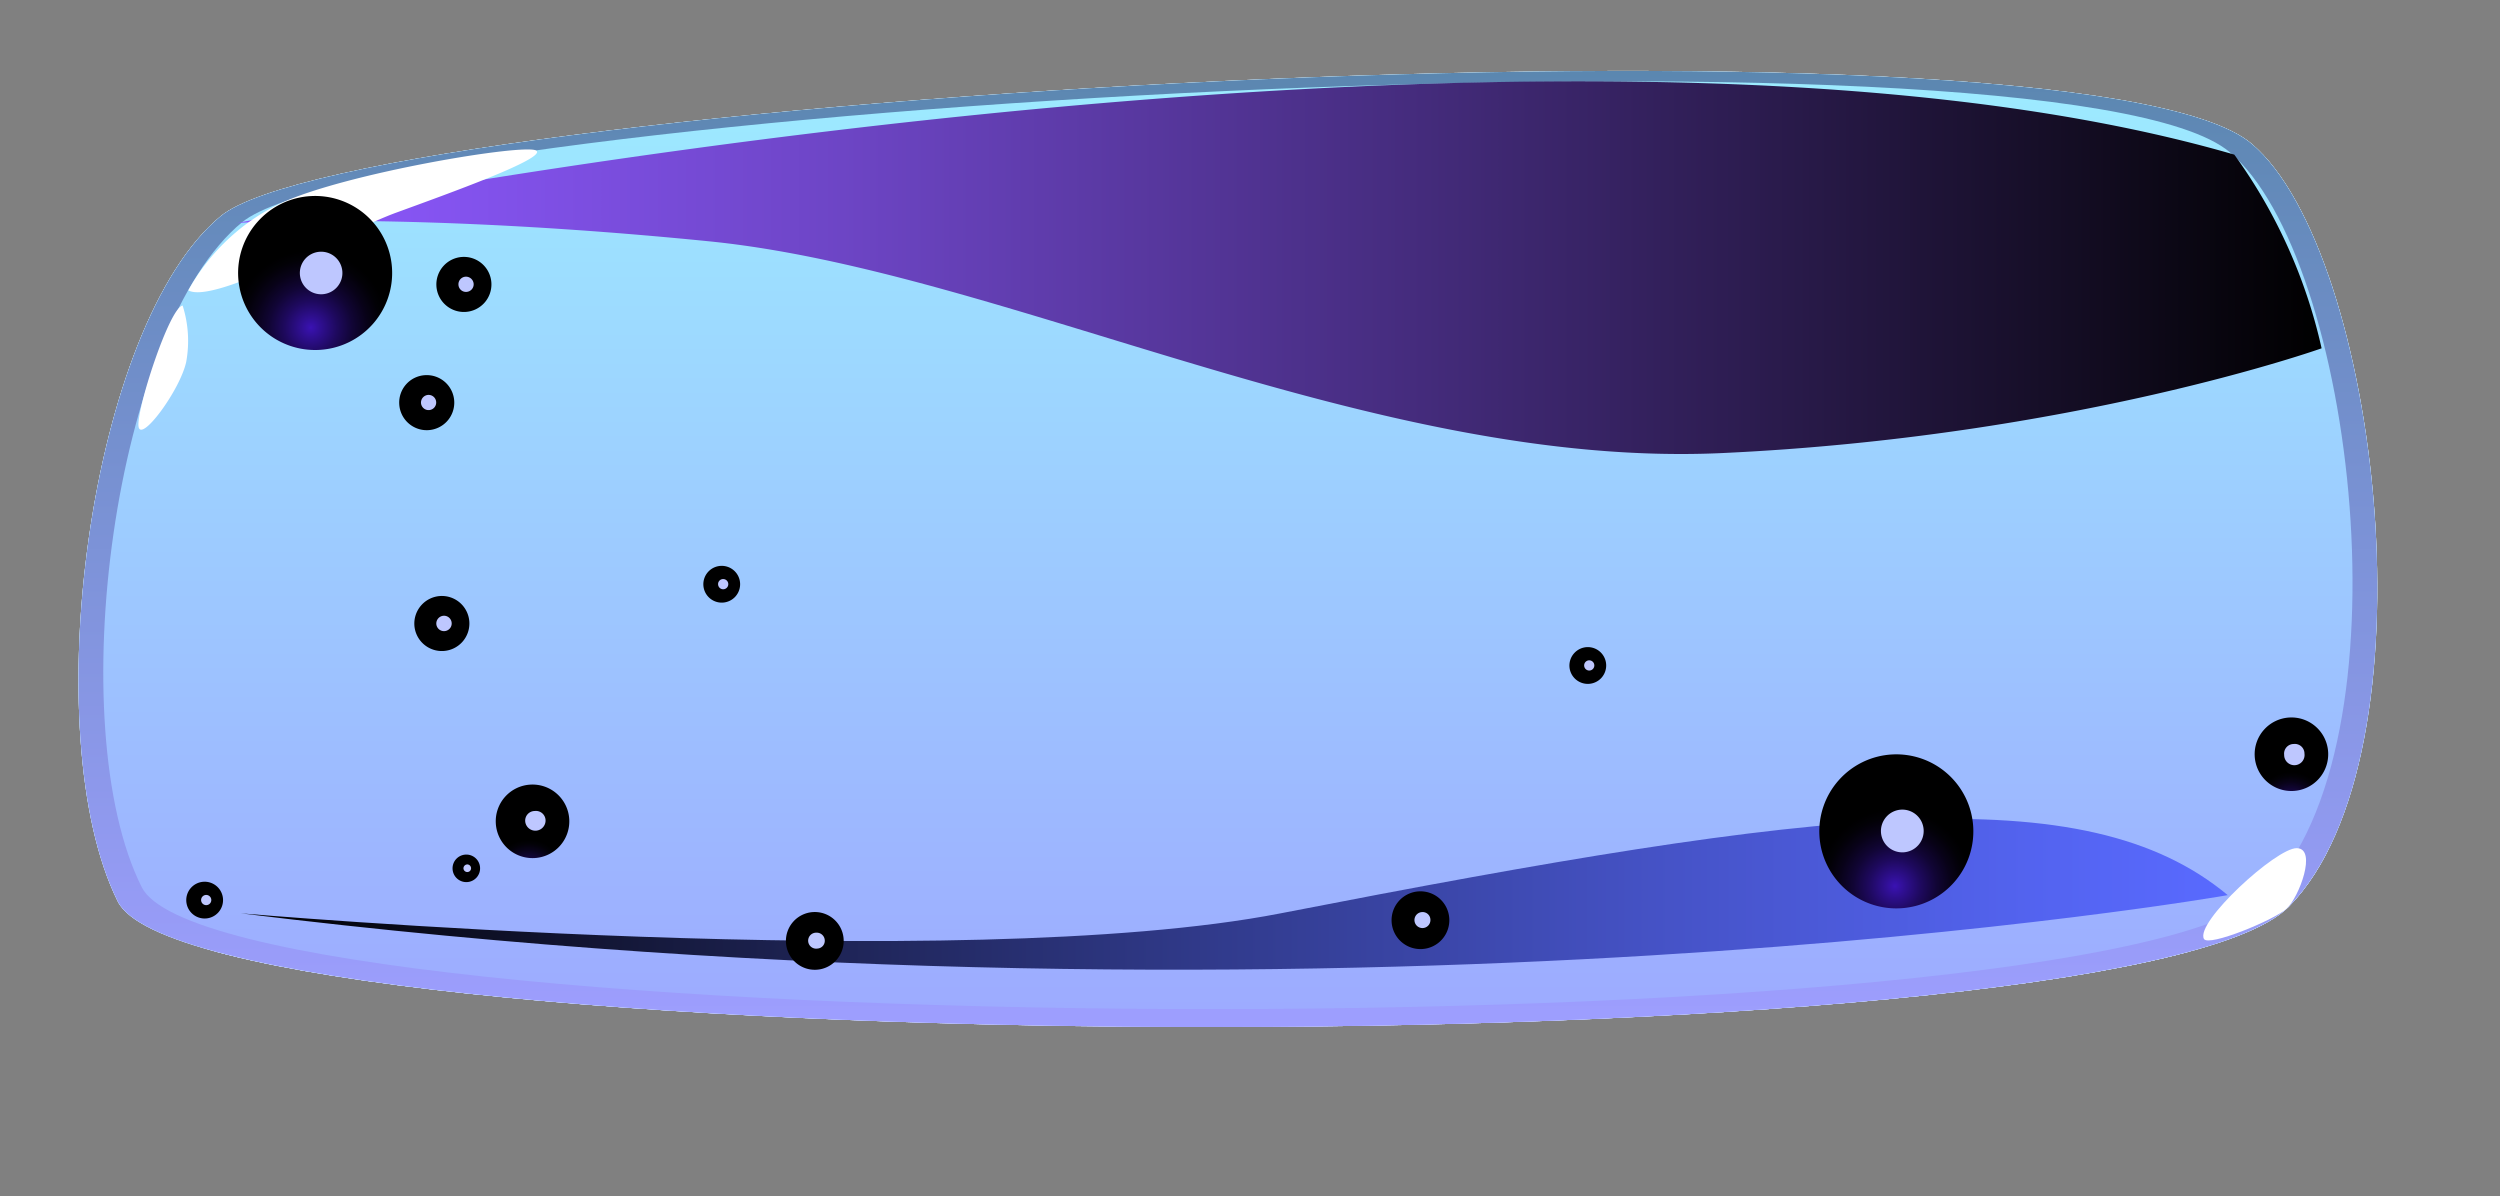 <svg xmlns="http://www.w3.org/2000/svg" xmlns:xlink="http://www.w3.org/1999/xlink" viewBox="0 0 259.68 124.24" preserveAspectRatio="none"><rect x="0" y="0" width="259.68" height="124.24" fill="#808080" stroke="none"/><defs><style>.cls-1{fill:none;}.cls-2{isolation:isolate;}.cls-3{clip-path:url(#clip-path);}.cls-4{fill:url(#Безымянный_градиент_139);}.cls-5{fill:url(#Безымянный_градиент_129);}.cls-6{fill:#fff;}.cls-7{fill:#ced6ff;mix-blend-mode:multiply;}.cls-8{fill:url(#Безымянный_градиент_4);}.cls-9{fill:url(#Безымянный_градиент_5);}.cls-10{fill:url(#Безымянный_градиент_2);}.cls-11,.cls-12,.cls-13,.cls-15,.cls-16,.cls-17,.cls-18,.cls-19,.cls-20,.cls-21,.cls-22,.cls-23,.cls-24,.cls-25,.cls-26{mix-blend-mode:screen;}.cls-11{fill:url(#Безымянный_градиент_10);}.cls-12{fill:url(#Безымянный_градиент_8);}.cls-13{fill:url(#Безымянный_градиент_12);}.cls-14{fill:#bec7ff;}.cls-15{fill:url(#Безымянный_градиент_12-2);}.cls-16{fill:url(#Безымянный_градиент_12-3);}.cls-17{fill:url(#Безымянный_градиент_12-4);}.cls-18{fill:url(#Безымянный_градиент_12-5);}.cls-19{fill:url(#Безымянный_градиент_12-6);}.cls-20{fill:url(#Безымянный_градиент_12-7);}.cls-21{fill:url(#Безымянный_градиент_12-8);}.cls-22{fill:url(#Безымянный_градиент_12-9);}.cls-23{fill:url(#Безымянный_градиент_12-10);}.cls-24{fill:url(#Безымянный_градиент_12-11);}.cls-25{fill:url(#Безымянный_градиент_12-12);}.cls-26{fill:url(#Безымянный_градиент_12-13);}</style><clipPath id="clip-path" transform="translate(8.15 7.37)"><path class="cls-1" d="M4.08,86.26c8.28,16.7,208.45,17.89,225.53.53C245.13,71,239,18.84,225.75,7.58,207.67-7.77,29.41,3,14.77,15.09,1.12,26.35-4.5,69,4.08,86.26Z"/></clipPath><linearGradient id="Безымянный_градиент_139" x1="121.69" y1="116.86" x2="121.69" y2="-3.47" gradientUnits="userSpaceOnUse"><stop offset="0" stop-color="#8b9ad1"/><stop offset="1" stop-color="#cee0ff"/></linearGradient><linearGradient id="Безымянный_градиент_129" x1="121.69" y1="112.96" x2="121.69" y2="-7.37" gradientUnits="userSpaceOnUse"><stop offset="0" stop-color="#cadcff"/><stop offset="1" stop-color="#fff"/></linearGradient><radialGradient id="Безымянный_градиент_4" cx="123.28" cy="97.39" r="92.74" gradientUnits="userSpaceOnUse"><stop offset="0" stop-color="#aeaaff"/><stop offset="1" stop-color="#d0f8ff"/></radialGradient><linearGradient id="Безымянный_градиент_5" x1="119.4" y1="99.31" x2="119.4" gradientUnits="userSpaceOnUse"><stop offset="0" stop-color="#9e9eff"/><stop offset="1" stop-color="#5b87b0"/></linearGradient><linearGradient id="Безымянный_градиент_2" x1="119.4" y1="97.44" x2="119.4" y2="1.07" gradientUnits="userSpaceOnUse"><stop offset="0" stop-color="#9dabff"/><stop offset="1" stop-color="#9debff"/></linearGradient><linearGradient id="Безымянный_градиент_10" x1="16.52" y1="20.43" x2="233.01" y2="20.43" gradientUnits="userSpaceOnUse"><stop offset="0" stop-color="#8d59ff"/><stop offset="0.1" stop-color="#8453ef"/><stop offset="0.29" stop-color="#6d45c5"/><stop offset="0.55" stop-color="#472d81"/><stop offset="0.88" stop-color="#140d24"/><stop offset="1"/></linearGradient><linearGradient id="Безымянный_градиент_8" x1="-3094.25" y1="85.52" x2="-2887.87" y2="85.52" gradientTransform="matrix(-1, 0, 0, 1, -2871, 0)" gradientUnits="userSpaceOnUse"><stop offset="0" stop-color="#596aff"/><stop offset="0.1" stop-color="#5363ef"/><stop offset="0.29" stop-color="#4552c5"/><stop offset="0.55" stop-color="#2d3681"/><stop offset="0.88" stop-color="#0d0f24"/><stop offset="1"/></linearGradient><radialGradient id="Безымянный_градиент_12" cx="-2942.52" cy="-890.87" r="2.86" gradientTransform="matrix(-0.06, -1, 1, -0.06, 750.04, -2955.87)" gradientUnits="userSpaceOnUse"><stop offset="0" stop-color="#3a12b3"/><stop offset="0.13" stop-color="#2f0f91"/><stop offset="0.34" stop-color="#1e095e"/><stop offset="0.54" stop-color="#110535"/><stop offset="0.73" stop-color="#080218"/><stop offset="0.89" stop-color="#020106"/><stop offset="1"/></radialGradient><radialGradient id="Безымянный_градиент_12-2" cx="-2930.5" cy="-886.26" r="2.86" xlink:href="#Безымянный_градиент_12"/><radialGradient id="Безымянный_градиент_12-3" cx="-2965.52" cy="-890.65" r="2.86" xlink:href="#Безымянный_градиент_12"/><radialGradient id="Безымянный_градиент_12-4" cx="-2928.43" cy="-901.61" r="8" xlink:href="#Безымянный_градиент_12"/><radialGradient id="Безымянный_градиент_12-5" cx="-2996.07" cy="-741.12" r="8" xlink:href="#Безымянный_градиент_12"/><radialGradient id="Безымянный_градиент_12-6" cx="-2990.53" cy="-699.67" r="3.82" xlink:href="#Безымянный_градиент_12"/><radialGradient id="Безымянный_градиент_12-7" cx="-2986.59" cy="-882.46" r="3.82" xlink:href="#Безымянный_градиент_12"/><radialGradient id="Безымянный_градиент_12-8" cx="-2976.97" cy="-772.08" r="1.91" xlink:href="#Безымянный_градиент_12"/><radialGradient id="Безымянный_градиент_12-9" cx="-2992.73" cy="-916.94" r="1.91" xlink:href="#Безымянный_градиент_12"/><radialGradient id="Безымянный_градиент_12-10" cx="-2963.18" cy="-861.38" r="1.91" xlink:href="#Безымянный_градиент_12"/><radialGradient id="Безымянный_градиент_12-11" cx="-2991.06" cy="-889.63" r="1.42" xlink:href="#Безымянный_градиент_12"/><radialGradient id="Безымянный_градиент_12-12" cx="-3002.33" cy="-791.03" r="2.99" xlink:href="#Безымянный_градиент_12"/><radialGradient id="Безымянный_градиент_12-13" cx="-3000.73" cy="-853.96" r="2.99" xlink:href="#Безымянный_градиент_12"/></defs><g class="cls-2"><g id="Слой_2" data-name="Слой 2"><g id="Слой_1-2" data-name="Слой 1"><g class="cls-3"><path class="cls-4" d="M241.46,102.65a5.41,5.41,0,0,1-.78.71c-22.19,18.12-214.47,17.48-241.24,1.2a6.81,6.81,0,0,1-2.79-2.68C-12.85,82.11-7.7,22.62,7.38,9.75,23.57-4,217-10.28,237,7.26,251.64,20.11,258.63,84.62,241.46,102.65Z" transform="translate(8.15 7.37)"/><path class="cls-5" d="M-3.36,98c9.15,19.07,226,20.6,244.83.77,17.15-18,10.17-82.53-4.5-95.4C217-14.19,23.57-7.95,7.39,5.85-7.7,18.71-12.85,78.2-3.36,98Z" transform="translate(8.15 7.37)"/><path class="cls-6" d="M5.52,91.47S34.79,107.15,125,107.15,229.61,91.47,229.61,91.47Z" transform="translate(8.15 7.37)"/><path class="cls-7" d="M240.68,91.46v11.9c-22.19,18.12-214.47,17.48-241.24,1.2L0,101l5.51-9.52L236.7,80.73Z" transform="translate(8.15 7.37)"/><path class="cls-8" d="M3.41,89.32c8.31,17.32,209.68,22.18,226.82,4.18,15.58-16.36,9.24-74.94-4.08-86.62C208-9,29.07,2.14,14.38,14.67.68,26.34-5.2,71.37,3.41,89.32Z" transform="translate(8.15 7.37)"/><path class="cls-9" d="M4.08,86.26c8.28,16.7,208.45,17.89,225.53.53C245.13,71,239,18.84,225.75,7.58,207.67-7.77,29.41,3,14.77,15.09,1.12,26.35-4.5,69,4.08,86.26Z" transform="translate(8.15 7.37)"/><path class="cls-10" d="M6.57,84.78c8.11,16.21,204,17.37,220.66.52,15.18-15.31,9.21-65.94-3.78-76.87C205.76-6.46,31.36,4,17,15.71,3.68,26.64-1.83,68,6.57,84.78Z" transform="translate(8.15 7.37)"/><path class="cls-11" d="M16.52,15.79S153.09-11.9,223.93,8.69A54.66,54.66,0,0,1,233,28.81S207.2,38,170.75,39.69s-74.54-18.93-105.31-22S16.52,15.79,16.52,15.79Z" transform="translate(8.15 7.37)"/><path class="cls-12" d="M223.25,85.61S131.9,101.7,16.87,87.5c0,0,74.72,6.48,108,0C181.29,76.5,208.41,73.25,223.25,85.61Z" transform="translate(8.15 7.37)"/><path class="cls-6" d="M11.41,22.79a21.59,21.59,0,0,1,9.5-9c6.65-3.15,25.57-6.31,26.65-5.51S38.34,12.77,33,14.72,14.12,24.3,11.41,22.79Z" transform="translate(8.15 7.37)"/><path class="cls-6" d="M10.82,24.37C9.45,24.57,6,35.19,6.24,36.93s4.31-3.77,4.95-6.7A12.12,12.12,0,0,0,10.82,24.37Z" transform="translate(8.15 7.37)"/><path class="cls-13" d="M36,31.6a2.86,2.86,0,1,1-2.68,3A2.85,2.85,0,0,1,36,31.6Z" transform="translate(8.15 7.37)"/><path class="cls-14" d="M36.32,33.65a.79.79,0,1,1-.74.84A.8.8,0,0,1,36.32,33.65Z" transform="translate(8.15 7.37)"/><path class="cls-15" d="M39.86,19.32a2.86,2.86,0,1,1-2.68,3A2.86,2.86,0,0,1,39.86,19.32Z" transform="translate(8.15 7.37)"/><path class="cls-14" d="M40.21,21.37a.8.8,0,0,1,.84.75.79.79,0,0,1-.75.83.78.78,0,0,1-.83-.74A.79.79,0,0,1,40.21,21.37Z" transform="translate(8.15 7.37)"/><path class="cls-16" d="M37.57,54.54a2.86,2.86,0,1,1-2.68,3A2.87,2.87,0,0,1,37.57,54.54Z" transform="translate(8.15 7.37)"/><path class="cls-14" d="M37.92,56.59a.8.8,0,1,1-.75.84A.81.81,0,0,1,37.92,56.59Z" transform="translate(8.15 7.37)"/><path class="cls-17" d="M24.11,13A8,8,0,1,1,16.6,21.5,8,8,0,0,1,24.11,13Z" transform="translate(8.15 7.37)"/><path class="cls-14" d="M25.08,18.78A2.21,2.21,0,1,1,23,21.12,2.21,2.21,0,0,1,25.08,18.78Z" transform="translate(8.15 7.37)"/><path class="cls-18" d="M188.35,71a8,8,0,1,1-7.51,8.47A8,8,0,0,1,188.35,71Z" transform="translate(8.15 7.37)"/><path class="cls-14" d="M189.31,76.73a2.22,2.22,0,1,1-2.08,2.35A2.23,2.23,0,0,1,189.31,76.73Z" transform="translate(8.15 7.37)"/><path class="cls-19" d="M229.64,67.16a3.82,3.82,0,1,1-3.59,4A3.82,3.82,0,0,1,229.64,67.16Z" transform="translate(8.15 7.37)"/><path class="cls-14" d="M230.1,69.91a1,1,0,0,1,1.12,1,1.06,1.06,0,1,1-2.11.12A1,1,0,0,1,230.1,69.91Z" transform="translate(8.15 7.37)"/><path class="cls-20" d="M46.94,74.13a3.82,3.82,0,1,1-3.59,4A3.81,3.81,0,0,1,46.94,74.13Z" transform="translate(8.15 7.37)"/><path class="cls-14" d="M47.4,76.87a1,1,0,0,1,1.12,1,1.06,1.06,0,0,1-2.11.13A1,1,0,0,1,47.4,76.87Z" transform="translate(8.15 7.37)"/><path class="cls-21" d="M156.66,59.85a1.91,1.91,0,1,1-1.79,2A1.92,1.92,0,0,1,156.66,59.85Z" transform="translate(8.15 7.37)"/><path class="cls-14" d="M156.89,61.22a.53.53,0,0,1,.07,1.06.53.53,0,0,1-.56-.5A.53.53,0,0,1,156.89,61.22Z" transform="translate(8.15 7.37)"/><path class="cls-22" d="M13,84.22a1.91,1.91,0,1,1-1.8,2A1.91,1.91,0,0,1,13,84.22Z" transform="translate(8.15 7.37)"/><path class="cls-14" d="M13.24,85.59a.53.53,0,1,1-.5.56A.53.53,0,0,1,13.24,85.59Z" transform="translate(8.15 7.37)"/><path class="cls-23" d="M66.7,51.41a1.91,1.91,0,1,1-1.79,2A1.91,1.91,0,0,1,66.7,51.41Z" transform="translate(8.15 7.37)"/><path class="cls-14" d="M66.93,52.78a.53.53,0,1,1-.49.56A.52.52,0,0,1,66.93,52.78Z" transform="translate(8.15 7.37)"/><path class="cls-24" d="M40.19,81.4a1.43,1.43,0,1,1-1.33,1.51A1.43,1.43,0,0,1,40.19,81.4Z" transform="translate(8.15 7.37)"/><path class="cls-14" d="M40.36,82.42a.4.4,0,0,1,.42.37.39.39,0,0,1-.37.42.4.4,0,0,1-.42-.37A.41.41,0,0,1,40.36,82.42Z" transform="translate(8.15 7.37)"/><path class="cls-25" d="M139.2,85.22a3,3,0,1,1-2.8,3.16A3,3,0,0,1,139.2,85.22Z" transform="translate(8.15 7.37)"/><path class="cls-14" d="M139.56,87.37a.81.81,0,0,1,.87.77.83.83,0,1,1-.87-.77Z" transform="translate(8.15 7.37)"/><path class="cls-26" d="M76.29,87.37a3,3,0,1,1-2.8,3.16A3,3,0,0,1,76.29,87.37Z" transform="translate(8.15 7.37)"/><path class="cls-14" d="M76.65,89.51a.83.83,0,0,1,.87.78.81.81,0,0,1-.77.87.83.83,0,1,1-.1-1.65Z" transform="translate(8.15 7.37)"/><path class="cls-6" d="M220.78,90.16c-.95-1.7,7.5-9.46,9.64-9.43s.24,5.11-1.06,6.29S221.26,91,220.78,90.16Z" transform="translate(8.15 7.37)"/></g></g></g></g></svg>
